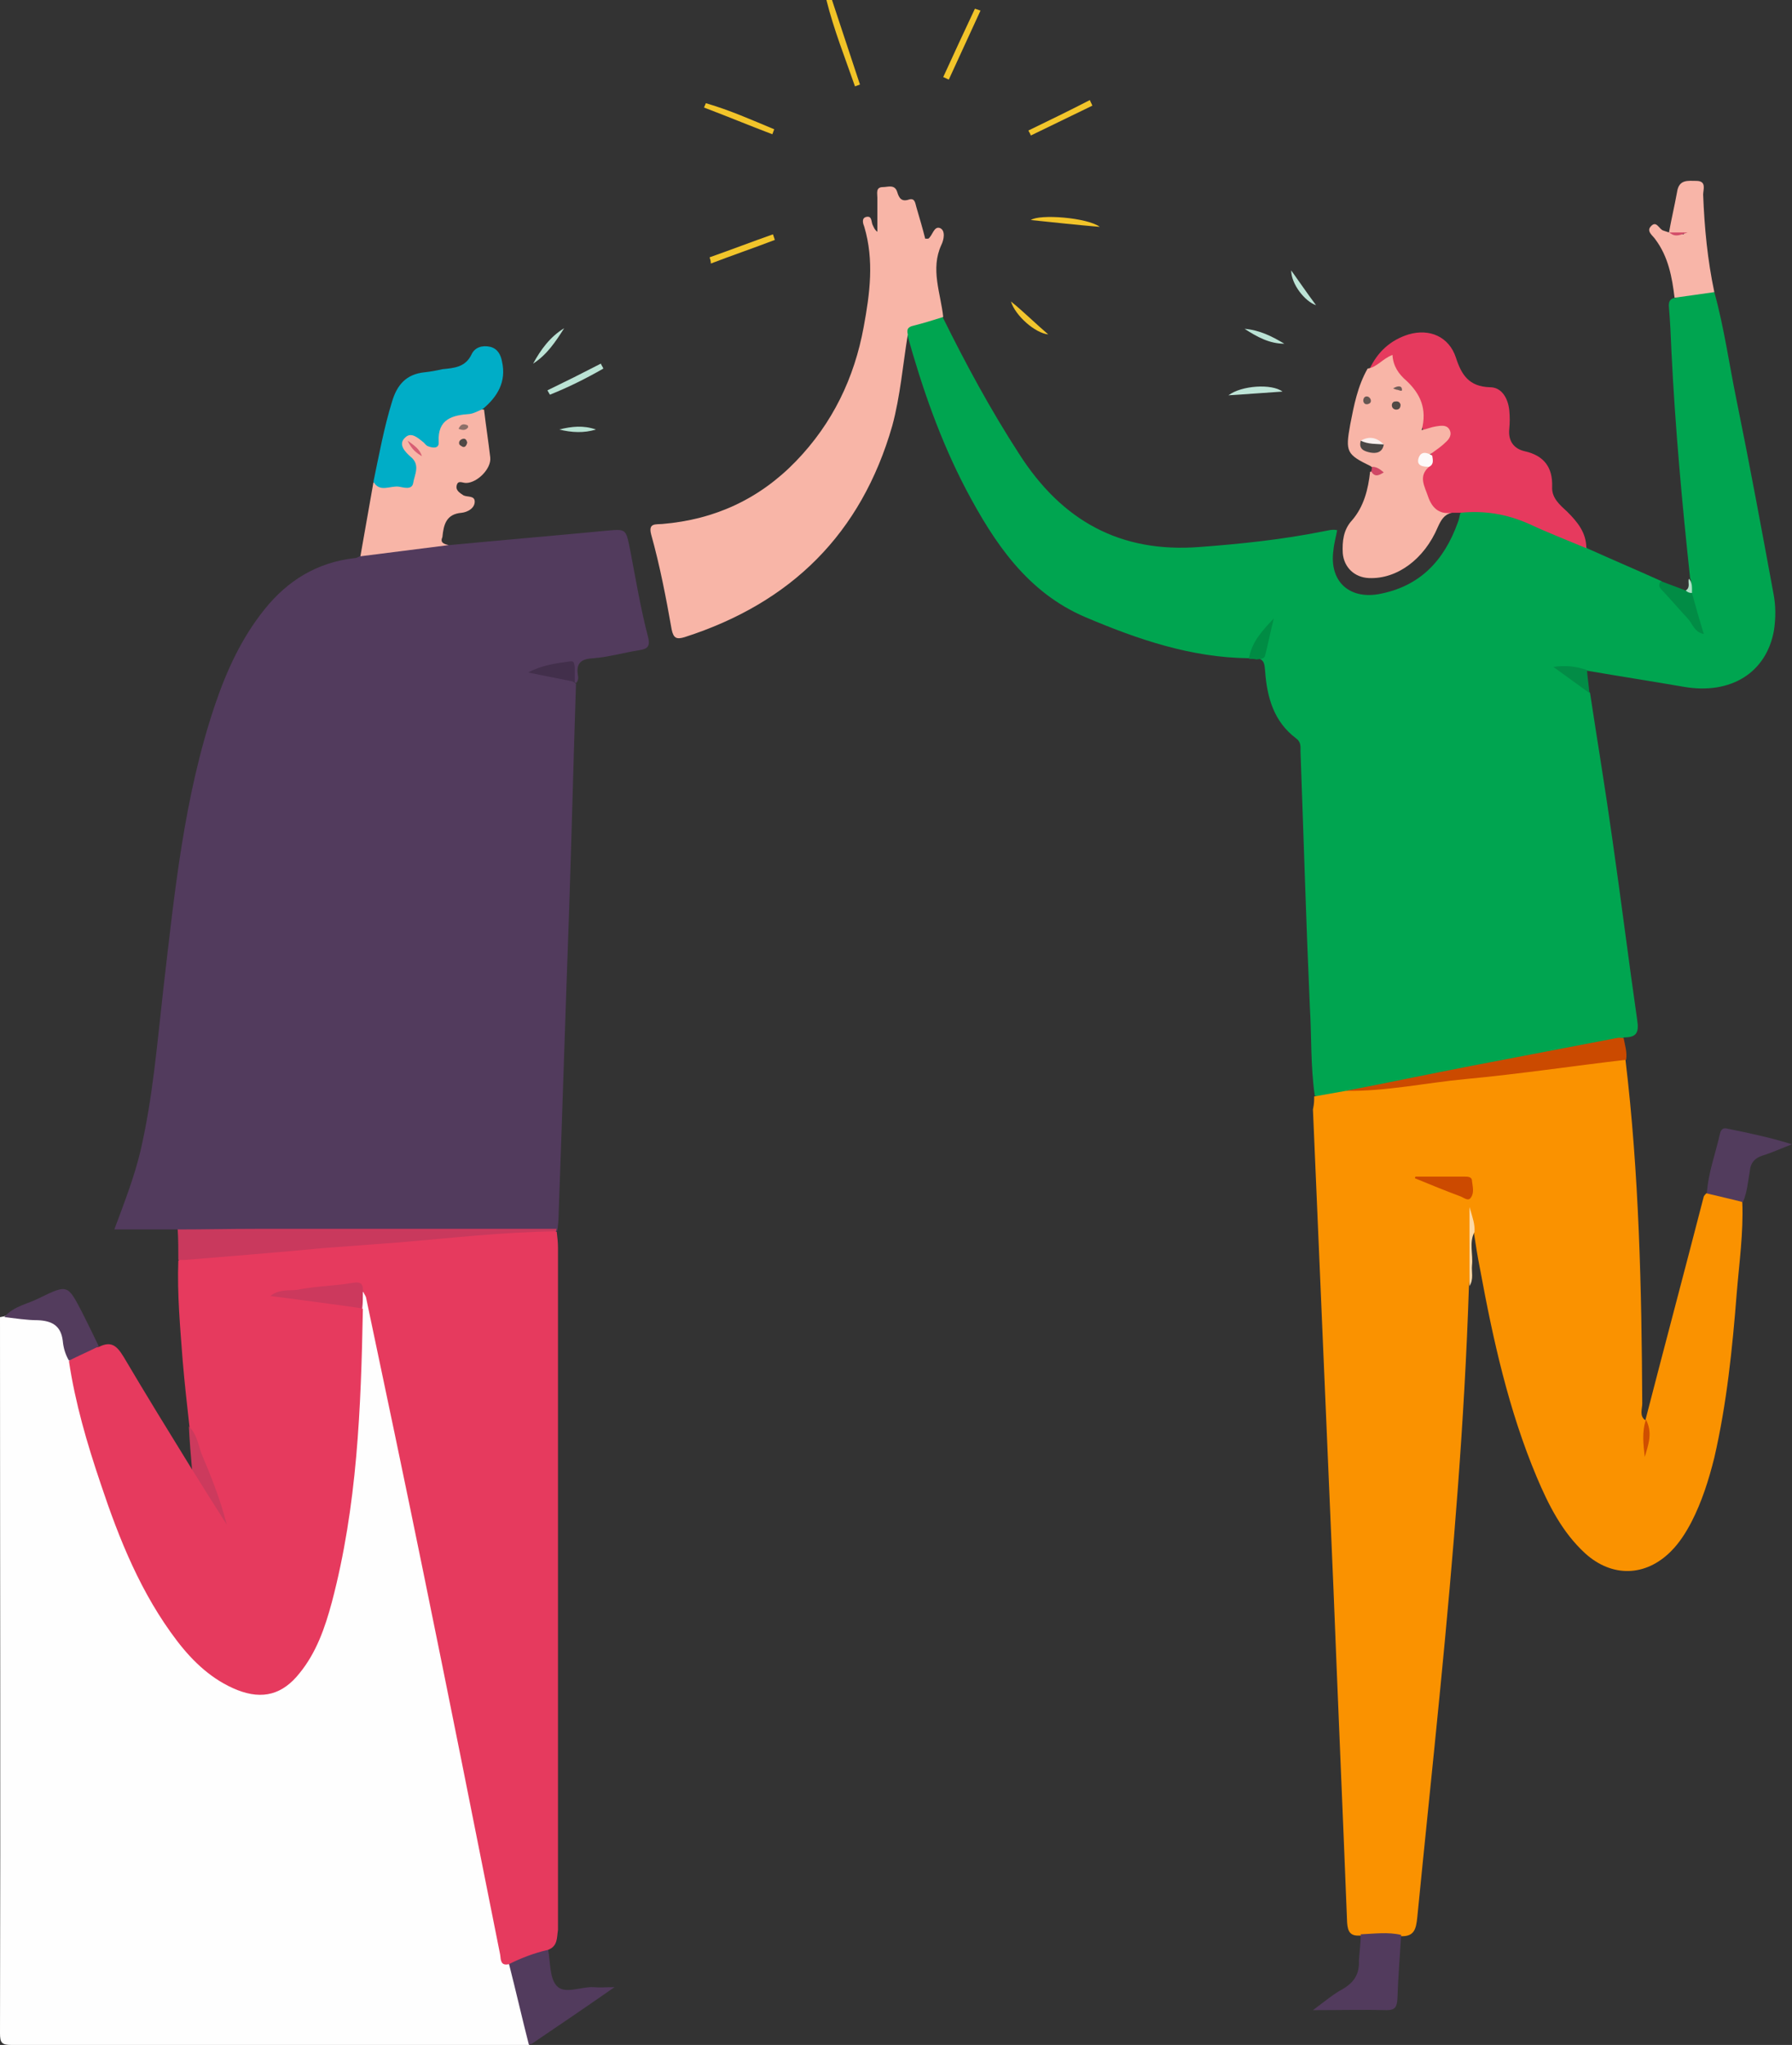<?xml version="1.0" encoding="utf-8"?>
<!-- Generator: Adobe Illustrator 24.0.1, SVG Export Plug-In . SVG Version: 6.00 Build 0)  -->
<svg version="1.1" id="Calque_1" xmlns="http://www.w3.org/2000/svg" xmlns:xlink="http://www.w3.org/1999/xlink" x="0px" y="0px"
	 viewBox="0 0 288.4 329" style="enable-background:new 0 0 288.4 329;" xml:space="preserve">
<rect x="0" y="0" width="288.4" height="329" fill="#333333" stroke="none"/>
<style type="text/css">
	.st0{fill:#FEFEFE;}
	.st1{fill:#523B5D;}
	.st2{fill:#F1C327;}
	.st3{fill:#00A550;}
	.st4{fill:#FA9200;}
	.st5{fill:#E63A5E;}
	.st6{fill:#F8B5A7;}
	.st7{fill:#00ADC7;}
	.st8{fill:#C9395D;}
	.st9{fill:#F8B5A8;}
	.st10{fill:#CB4A00;}
	.st11{fill:#523C5D;}
	.st12{fill:#533C5D;}
	.st13{fill:#CC3A5D;}
	.st14{fill:#018C45;}
	.st15{fill:#028C46;}
	.st16{fill:#008C44;}
	.st17{fill:#F2C42A;}
	.st18{fill:#F2C52B;}
	.st19{fill:#BBE3D5;}
	.st20{fill:#BEE4D7;}
	.st21{fill:#BCE3D5;}
	.st22{fill:#F2C52E;}
	.st23{fill:#FDD9A5;}
	.st24{fill:#B7E1D2;}
	.st25{fill:#D04765;}
	.st26{fill:#AFE1C7;}
	.st27{fill:#CC395D;}
	.st28{fill:#422F4B;}
	.st29{fill:#CC4A00;}
	.st30{fill:#CF4E00;}
	.st31{fill:#FDFAF9;}
	.st32{fill:#4A4745;}
	.st33{fill:#F9F0EE;}
	.st34{fill:#514A46;}
	.st35{fill:#655752;}
	.st36{fill:#6F5D58;}
	.st37{fill:#D85E73;}
	.st38{fill:#504946;}
	.st39{fill:#8D7069;}
	.st40{fill:#D24C68;}
</style>
<g>
	<path class="st0" d="M0,211.9c0.2,0,0.4-0.1,0.6-0.1c2.8-1.1,5.4-0.1,8,0.6c1,0.2,1.3,1.2,1.6,2.1c0.5,1.4,0.7,2.8,1.1,4.2
		c2.6,12.7,6.4,25,12.3,36.5c2.3,4.5,5.1,8.7,8.9,12.2c1.8,1.7,3.9,3,6.2,3.9c3.4,1.3,6.2,0.5,8.6-2.3c3.3-3.9,4.7-8.6,5.8-13.4
		c2.1-8.7,3.1-17.5,3.7-26.4c0.4-6.3,0.6-12.5,0.9-18.8c0-0.9-0.1-1.8,0.5-2.6c1.4,0,1.2,1.2,1.4,2c1.4,5.3,2.4,10.6,3.5,16
		c6,28.8,11.8,57.6,17.6,86.4c0.3,1.3,0.4,2.6,1.4,3.6c1.9,3.8,2.4,8.1,3.4,12.2c0.1,0.4-0.1,0.7-0.4,1c-27.7,0-55.5,0-83.2,0
		c-1.6,0-1.9-0.3-1.9-1.9C0.1,288.7,0,250.3,0,211.9z"/>
	<path class="st1" d="M85.1,328.9c-1.1-4.3-2.1-8.7-3.2-13c1.7-1.9,3.8-2.6,6.3-2.3c0.4,2,0.2,4.6,1.4,5.9c1.3,1.4,3.9,0.1,5.9,0.2
		c1,0.1,2,0,3.4,0c-4.6,3.2-9,6.2-13.3,9.1C85.4,328.9,85.3,328.9,85.1,328.9z"/>
	<path class="st2" d="M133.9,0c1.5,4.5,3,9.1,4.5,13.6c-0.3,0.1-0.5,0.2-0.8,0.3C136,9.3,134.2,4.8,133,0C133.3,0,133.6,0,133.9,0z"
		/>
	<path class="st1" d="M28.5,197.8c-3.3,0-6.6,0-10.1,0c1.6-4.3,3.2-8.4,4.2-12.6c2-8.6,2.7-17.4,3.7-26.2
		c1.8-15.4,3.3-30.8,8.3-45.6c1.9-5.6,4.3-10.8,8-15.4S51,90.5,57,89.8c0.4,0,0.7-0.2,1.1-0.4c1-0.9,2.2-0.9,3.4-1
		c3.6-0.5,7.1-1.3,10.8-0.7c8.4-0.8,16.7-1.5,25.1-2.3c3.4-0.3,3.3-0.4,4,3c0.9,4.7,1.7,9.5,2.9,14.1c0.4,1.6-0.2,1.9-1.4,2.1
		c-2.5,0.4-4.9,1.1-7.4,1.3c-1.9,0.1-2.8,0.7-2.5,2.7c0.1,0.4,0.1,0.9-0.3,1.3c-1.2-0.5,0.2-2.5-1.4-2.6c-1-0.1-2.1,0.4-3.1,0.6
		c-0.5,0.1-1,0.2-1.5,0.3c2,0.7,4.3,0.3,6,1.8c-0.4,12.1-0.7,24.2-1.1,36.3c-0.6,16.4-1.1,32.8-1.7,49.2c0,0.8-0.1,1.7-0.2,2.5
		c-0.8,0.8-1.8,0.6-2.8,0.6c-18.3,0.1-36.5,0.1-54.8,0.1C30.7,198.4,29.5,198.5,28.5,197.8z"/>
	<path class="st3" d="M275.9,47c1.6,5.8,2.4,11.7,3.6,17.5c2.1,10.3,4,20.6,5.9,30.9c0.4,2,0.4,4,0.1,6c-1.2,6.8-6.9,10.4-14.5,9.1
		c-5.2-0.9-10.4-1.7-15.6-2.6c-1.4,0.4-2.8-0.1-4.1-0.4c1.5,1.3,3.5,2.2,4.6,4c1.2,7.9,2.5,15.7,3.6,23.6c1.4,9.7,2.6,19.4,4,29.1
		c0.3,2-0.2,2.7-2.1,2.7c-2.7,1.4-5.7,1.6-8.6,2.1c-11.9,2.3-23.9,4.5-35.8,6.8c-1.8,0.1-3.5,1.1-5.4,0.5c-0.7-4.8-0.5-9.6-0.8-14.4
		c-0.6-13.6-1-27.3-1.5-41c0-0.8,0.1-1.5-0.7-2.1c-3.6-2.7-4.7-6.6-5-10.9c-0.1-1-0.1-1.8-1.3-2c1.4-1.5,1.2-3.5,1.9-5
		c-1.3,1.3-1.8,3.4-3.2,5c-9.3-0.1-17.8-3-26.3-6.6c-9.4-4-14.7-12-19.2-20.5c-4.2-8-7.1-16.4-9.5-25c-0.7-0.6-0.7-1.3,0.1-1.6
		c1.8-0.7,3.5-1.8,5.6-1.2c3.7,7.5,7.7,14.9,12.3,22c6.9,10.8,16.3,16,29.1,15c6.7-0.5,13.3-1.2,19.8-2.5c0.7-0.1,1.5-0.4,2.3-0.2
		c-0.2,1.1-0.5,2.1-0.6,3.2c-0.7,4.9,2.4,7.9,7.2,7.1c6.7-1.2,10.6-5.4,12.8-11.5c0.2-0.5,0.3-1,0.4-1.5c1.6-1.2,3.4-0.8,5.1-0.6
		c5.4,0.8,10.1,3.4,14.9,5.7c0.2,0.1,0.3,0.3,0.4,0.5c4,1.8,8,3.5,12,5.3c1.8,2.6,4.2,4.8,6,7.4c-0.4-1.9-1.3-3.7-1.4-5.7
		c0.2-0.7,0.3-1.5,0-2.2c-1.3-12.1-2.4-24.2-3-36.4c-0.1-2.4-0.2-4.7-0.4-7.1c-0.1-0.9,0.1-1.5,1.1-1.6
		C271.6,46.6,273.7,46.3,275.9,47z"/>
	<path class="st4" d="M211.5,176.4c1.7-0.3,3.4-0.6,5.1-0.9c14.1-2.1,28.3-3.8,42.4-5.3c0.9-0.1,1.8-0.4,2.6,0.3
		c2.2,18.4,2.6,36.8,2.7,55.3c0,0.9-0.5,2,0.5,2.7c0.2,1.4,0,2.7,0,4.1c0,0.5-0.1,1-0.1,1c0.2-1.4,0.3-3.2,0.1-5.1
		c3.1-12,6.3-24,9.4-36c0.1-0.2,0.3-0.4,0.4-0.5c2.1-0.5,4.1,0,5.8,1.4c0.2,4.9-0.5,9.8-0.9,14.7c-0.7,8.9-1.6,17.7-3.6,26.4
		c-0.9,3.6-2,7.1-3.7,10.4c-0.9,1.7-1.9,3.3-3.3,4.7c-4.1,4.1-9.5,4.2-13.8,0.3c-3.7-3.4-5.9-7.8-7.8-12.3c-4.5-10.7-7-22-9.1-33.4
		c-0.4-2-0.7-3.9-1-5.9c-0.5-0.5-0.4-1.1-0.4-1.5c-0.5,3.3,0,6.8-0.4,10.3c-0.7,21.5-2.5,43-4.6,64.5c-1.2,12.3-2.5,24.6-3.7,36.8
		c-0.2,2-0.5,3.2-2.7,3.1c-2.2,0.5-4.4,0.6-6.5-0.1c-1.5,0.1-2-0.5-2.1-2.1c-0.7-17.9-1.5-35.9-2.2-53.8c-1.1-25.7-2.2-51.4-3.3-77
		C211.5,177.6,211.5,177,211.5,176.4z"/>
	<path class="st5" d="M88.2,313.7c-2.2,0.5-4.3,1.3-6.3,2.3c-1.3,0.3-1.3-0.6-1.4-1.5c-4.1-20.6-8.2-41.2-12.4-61.7
		c-3-14.7-6.1-29.4-9.2-44.1c-0.1-0.3-0.3-0.5-0.4-0.8c-1-0.9-2.2-0.9-3.4-0.7c-3,0.5-6,0.8-8.7,1.1c3.2,0.5,6.8,0.9,10.3,1.6
		c0.6,0.1,1.2,0.2,1.7,0.7c-0.3,15.9-0.9,31.7-5,47.2c-1.1,4.1-2.5,8.1-5.2,11.4c-2.7,3.4-5.9,4.3-10,2.7c-4-1.6-7.1-4.5-9.7-7.9
		c-5.8-7.6-9.3-16.3-12.3-25.3c-2.2-6.5-4.1-13-5.1-19.7c1.3-1.5,2.9-2.1,4.8-2.3c2-1,2.9-0.2,4,1.6c3.6,6.1,7.3,12.1,11,18.1
		c1.4,0.1,1.4,1.4,2,2.2c1.4,1.8,2.4,3.7,3,4.9c-1.8-4-3.8-8.9-5.4-13.9c-0.4-3.6-0.8-7.1-1.1-10.7c-0.4-5.3-0.9-10.7-0.7-16.1
		c1.1-0.9,2.4-1,3.7-1.1c11.3-0.8,22.6-1.8,33.9-2.7c7-0.5,14-1,21.1-1c0.7,0,1.5-0.2,2.2,0.2c0.1,0.8,0.2,1.7,0.2,2.5
		c0,36.6,0,73.2,0,109.8C89.6,311.7,89.8,313.1,88.2,313.7z"/>
	<path class="st6" d="M151.8,51c-1.6,0.5-3.2,1-4.8,1.4c-0.9,0.2-1.1,0.6-0.9,1.4c-0.8,4.9-1.2,9.9-2.5,14.7
		c-5,17.4-16.3,28.5-33.4,34c-1.3,0.4-1.8,0.2-2.1-1.2c-0.9-5.1-1.9-10.3-3.3-15.3c-0.5-1.9,0.7-1.6,1.8-1.7
		c8.4-0.7,15.6-4,21.5-10.1s9.4-13.4,10.9-21.6c1-5.4,1.7-10.7,0.1-16.1c-0.2-0.5-0.5-1.4,0.3-1.6c0.9-0.2,0.8,0.6,1,1.2
		c0.2,0.4,0.3,0.8,0.8,1.2c0-1.8,0-3.7,0-5.5c0-0.7-0.3-1.7,0.9-1.7c0.8,0,1.9-0.5,2.3,0.8c0.3,1,0.7,1.6,1.9,1.2
		c1-0.3,1,0.7,1.2,1.3c0.5,1.7,1,3.4,1.4,5c0.3,0,0.4,0,0.5,0c0.7-0.5,0.9-2.1,1.9-1.7c0.9,0.4,0.6,1.9,0.2,2.7
		C149.7,43.3,151.4,47.2,151.8,51z"/>
	<path class="st5" d="M255.3,88.2c-3.1-1.3-6.2-2.5-9.2-3.9c-3.6-1.6-7.2-2.2-11.1-1.8c-0.4,0-0.9,0-1.3,0c-1.5,0.4-2.9,0.4-3.7-1.2
		c-1-2-2.3-4-0.7-6.3c0.4-0.5,0.6-1.2,0.9-1.8c0.5-0.8,1.3-1.2,2-1.9c0.4-0.4,0.8-0.8,0.6-1.4s-0.9-0.6-1.4-0.5
		c-2.3,0.8-2.7-0.1-2.6-2.3c0.1-2.1-1.1-3.8-2.5-5.3c-1-1.1-2-2.1-2.3-3.5c-1.4,0-2.1,1.9-3.6,1.1c1.3-2.8,3.4-4.7,6.3-5.6
		c3.4-1,6.5,0.4,7.6,3.7c0.9,2.8,2.1,4.7,5.5,4.8c1.9,0,2.9,1.8,3.1,3.7c0.1,1,0.1,2,0,3c-0.2,1.9,0.7,3.2,2.5,3.6
		c3.1,0.7,4.5,2.6,4.4,5.7c-0.1,1.8,1.2,2.9,2.4,4C253.9,84,255.3,85.7,255.3,88.2z"/>
	<path class="st6" d="M230,75.1c-1.8,1.5-0.7,3.2-0.2,4.7c0.6,1.8,1.7,3,3.8,2.7c-1.2,0.3-1.7,1.2-2.2,2.3
		c-2.2,5.2-6.6,8.4-11.1,8.2c-2.3-0.1-4-1.7-4.2-4c-0.1-1.9,0.1-3.8,1.5-5.3c1.9-2.2,2.6-5,2.9-7.8c1.1-0.2,0.4-0.6,0.1-0.9
		c-3.9-1.9-4.1-2.3-3.3-6.7c0.6-3.1,1.2-6.2,2.8-9c1.5-0.2,2.4-1.6,4-2.2c0.1,1.8,1,3.1,2.3,4.2c2.2,2.1,3.3,4.5,2.4,7.9
		c0.9-0.2,1.6-0.5,2.3-0.6s1.6-0.3,2.1,0.4c0.6,0.9,0,1.7-0.6,2.2c-0.7,0.7-1.5,1.2-2.3,1.8C229.2,73.6,228.7,74.1,230,75.1z"/>
	<path class="st6" d="M72.2,87.7c-4.7,0.6-9.5,1.2-14.2,1.8c0.7-4,1.4-8,2.1-11.9c1.2,0.1,2.4,0.3,3.7,0.2c2.2-0.1,3.1-1.5,2.2-3.5
		c-0.1-0.1-0.1-0.3-0.2-0.4c-0.8-1.1-1.9-2.4-0.8-3.7c1.2-1.4,2.5-0.3,3.7,0.5c0.7,0.5,1.3,0.3,1.6-0.6c0.3-1.2,0.3-2.6,1.6-3.1
		c1.9-0.8,3.9-1.3,6-1.1c0.3,2.6,0.7,5.1,1,7.7c0.2,1.8-2.1,4.1-3.9,4.1c-0.6,0-1.3-0.5-1.5,0.4c-0.2,0.8,0.5,1.2,1.1,1.6
		c0.6,0.3,1.8,0,1.8,1c0,1.1-1.2,1.7-2.1,1.8c-2.5,0.2-2.9,1.9-3.1,3.9C70.8,87.3,71.4,87.5,72.2,87.7z"/>
	<path class="st7" d="M77.7,65.8c-0.7,0.3-1.4,0.7-2.1,0.8c-2.8,0.2-5.2,0.8-5,4.5c0.1,1.1-0.9,1-1.7,0.7c-0.3-0.1-0.5-0.4-0.7-0.6
		c-0.9-0.7-2-1.8-3-0.8c-1.2,1.1,0,2.3,0.9,3.1c1.6,1.3,0.6,2.9,0.4,4.2c-0.2,1.2-1.6,0.7-2.3,0.6c-1.4-0.2-3.1,1-4.1-0.8
		c0.9-4.3,1.7-8.7,3-12.9c0.8-2.7,2.3-4.4,5.2-4.7c1-0.1,2-0.3,2.9-0.5c1.9-0.2,3.7-0.3,4.7-2.4c0.5-1.1,1.7-1.5,3-1.2
		c1.2,0.3,1.7,1.3,1.9,2.4C81.5,61.4,80.1,63.8,77.7,65.8z"/>
	<path class="st8" d="M89.5,198.1c-8.5,0.1-17,1.1-25.5,1.8c-4,0.3-8,0.6-12,0.9c-7.4,0.7-14.8,1.3-22.2,1.9c-0.4,0-0.8,0-1.1,0
		c0-1.6,0-3.3-0.1-4.9c4.2,0,8.4-0.1,12.6-0.1c16.1,0,32.2,0,48.4,0C89.5,197.8,89.5,198,89.5,198.1z"/>
	<path class="st9" d="M275.9,47c-2.1,0.3-4.2,0.6-6.4,0.9c-0.4-3.3-1-6.6-3.1-9.4c-0.4-0.6-1.5-1.3-0.7-2.1c0.9-1,1.3,0.5,2,0.7
		c0.3,0.1,0.6,0.2,0.9,0.3c0.7,0.5,1.6,0,2.3,0.3c0.3,0-0.1-0.5,0-0.2c-0.8,0.2-1.6,0.3-2.3-0.1c0.4-2.2,0.9-4.3,1.3-6.5
		c0.3-2.1,1.8-1.8,3.1-1.8c1.7,0,1.1,1.4,1.1,2.2C274.3,36.6,274.8,41.8,275.9,47z"/>
	<path class="st1" d="M219,311.2c2.2-0.1,4.4-0.4,6.5,0.1c-0.2,3.4-0.5,6.9-0.6,10.3c-0.1,1.2-0.3,1.8-1.7,1.8
		c-3.7-0.1-7.5,0-11.9,0c1.9-1.4,3.3-2.6,4.8-3.4c1.9-1.1,2.7-2.5,2.6-4.6C218.8,313.9,219,312.5,219,311.2z"/>
	<path class="st10" d="M261.7,170.5c-8.6,1-17.2,2.3-25.8,3.1c-6.4,0.6-12.8,2-19.3,1.9c6.7-1.3,13.4-2.7,20.1-4
		c7.8-1.5,15.7-3,23.5-4.5c0.4-0.1,0.7,0,1.1,0C261.5,168.1,261.9,169.3,261.7,170.5z"/>
	<path class="st11" d="M280.5,193.4c-1.9-0.5-3.8-0.9-5.8-1.4c0.2-3.3,1.4-6.4,2.1-9.6c0.2-0.8,0.6-1,1.3-0.8
		c3.4,0.7,6.8,1.4,10.3,2.5c-1.6,0.6-3.1,1.3-4.7,1.8c-1.3,0.4-2,1.2-2.1,2.6C281.3,190.1,281.2,191.8,280.5,193.4z"/>
	<path class="st12" d="M15.9,216.6c-1.6,0.8-3.2,1.5-4.8,2.3c-0.6-1-0.9-2.1-1-3.2c-0.3-2.4-1.7-3.2-4-3.3c-1.8,0-3.6-0.3-5.4-0.5
		c1.5-1.8,3.8-2.1,5.7-3.1c4.5-2.2,4.5-2.1,6.8,2.3C14.1,212.9,15,214.7,15.9,216.6z"/>
	<path class="st13" d="M30.4,229.5c1.4,1.3,1.5,3.2,2.2,4.8c1.5,3.5,2.9,7.1,3.9,11c-1.9-3-3.8-6-5.6-8.9
		C30.7,234,30.5,231.8,30.4,229.5z"/>
	<path class="st14" d="M272.3,95.4c0.6,2.2,1.2,4.3,1.9,6.6c-1.5-0.3-1.8-1.6-2.5-2.4c-1.3-1.4-2.5-2.8-3.8-4.2
		c-0.4-0.5-1.3-1-0.6-1.9c1.3,0.5,2.7,1,4,1.5C271.6,95.2,272.1,95,272.3,95.4z"/>
	<path class="st15" d="M255.8,111.5c-1.9-1.4-3.9-2.8-5.8-4.2c1.9-0.3,3.7-0.1,5.4,0.5C255.5,109.1,255.7,110.3,255.8,111.5z"/>
	<path class="st16" d="M201,106c0.4-2.7,2.2-4.6,4-6.5c-0.5,2-0.9,4-1.4,6c-0.2,0.6-0.9,0.5-1.4,0.6C201.9,106,201.5,106,201,106z"
		/>
	<path class="st17" d="M157.8,1.7c-1.7,3.7-3.4,7.4-5.1,11.1c-0.3-0.1-0.6-0.3-0.9-0.4c1.7-3.7,3.4-7.4,5.1-11
		C157.2,1.5,157.5,1.6,157.8,1.7z"/>
	<path class="st17" d="M124.3,21.6c-3.7-1.4-7.3-2.9-11-4.3c0.1-0.2,0.2-0.5,0.3-0.7c3.8,1.1,7.4,2.7,11,4.2
		C124.5,21.1,124.4,21.3,124.3,21.6z"/>
	<path class="st18" d="M175.8,17c-3.3,1.6-6.6,3.2-9.9,4.8c-0.1-0.3-0.3-0.6-0.4-0.8c3.3-1.6,6.6-3.2,9.9-4.9
		C175.5,16.4,175.7,16.7,175.8,17z"/>
	<path class="st17" d="M177,36.5c-3.6-0.3-7.2-0.7-11.1-1.1C167.3,34.4,175,35,177,36.5z"/>
	<path class="st18" d="M114.2,41.4c3.4-1.2,6.8-2.5,10.2-3.7c0.1,0.3,0.2,0.6,0.3,0.9c-3.4,1.3-6.9,2.5-10.3,3.8
		C114.4,42,114.3,41.7,114.2,41.4z"/>
	<path class="st19" d="M88.1,62.8c2.9-1.4,5.7-2.8,8.6-4.3c0.1,0.3,0.3,0.5,0.4,0.8c-2.8,1.6-5.6,3-8.6,4.2
		C88.4,63.3,88.2,63,88.1,62.8z"/>
	<path class="st20" d="M206.4,63c-2.9,0.2-5.6,0.4-8.7,0.6C199.8,62,204.7,61.7,206.4,63z"/>
	<path class="st21" d="M90.8,52.8c-1.4,2.2-2.8,4.3-5,5.7C87,56.3,88.5,54.2,90.8,52.8z"/>
	<path class="st22" d="M168.7,53.8c-2.1-0.2-5.3-3-6-5.3C164.8,50.2,166.7,52.1,168.7,53.8z"/>
	<path class="st19" d="M200.3,52.9c2.4,0.2,4.4,1.2,6.4,2.4C204.3,55.3,202.3,54.2,200.3,52.9z"/>
	<path class="st21" d="M207.8,43.5c1.3,1.8,2.5,3.6,4,5.6C210,48.5,207.8,45.7,207.8,43.5z"/>
	<path class="st23" d="M236.5,206.9c0-4,0-8,0-12.7c0.5,1.7,0.9,2.8,0.8,4c-0.9,1.7-0.2,3.6-0.4,5.4
		C236.8,204.6,237.2,205.8,236.5,206.9z"/>
	<path class="st24" d="M90,69.1c2-0.5,3.9-0.7,5.9,0C94,69.7,92,69.6,90,69.1z"/>
	<path class="st25" d="M220.8,75.1c0.7,0,1.2,0.3,1.9,0.9c-0.8,0.5-1.4,0.8-2-0.1C220.7,75.7,220.8,75.4,220.8,75.1z"/>
	<path class="st26" d="M272.3,95.4c-0.4,0-0.7-0.1-1-0.4c0.8-0.5,0.3-1.3,0.5-1.9C272.4,93.7,272.3,94.6,272.3,95.4z"/>
	<path class="st27" d="M58.3,210.5c-4.8-0.7-9.5-1.3-14.8-2c1.6-1.2,3.1-0.8,4.4-1c2.9-0.6,5.9-0.6,8.8-1.1c1.5-0.3,1.8,0.3,1.7,1.5
		C58.4,208.7,58.4,209.6,58.3,210.5z"/>
	<path class="st28" d="M92.5,109.7c-2.5-0.5-5-1-7.5-1.5c2.2-1.2,4.5-1.5,6.8-1.8c0.7-0.1,0.6,0.5,0.7,0.9
		C92.5,108.1,92.5,108.9,92.5,109.7L92.5,109.7z"/>
	<path class="st29" d="M227.8,189.3c2.6,0,5.2,0,7.9,0c0.5,0,1.2,0,1.2,0.7c0.1,0.9,0.4,1.9-0.2,2.7c-0.4,0.6-1.1,0-1.6-0.2
		c-2.4-0.9-4.9-1.9-7.3-2.9C227.7,189.6,227.7,189.5,227.8,189.3z"/>
	<path class="st30" d="M264.9,228.4c1.1,2.1,0.4,4-0.2,6C264.5,232.5,264.2,230.4,264.9,228.4L264.9,228.4z"/>
	<path class="st31" d="M230,75.1c-0.9,0-2.1-0.1-1.7-1.4c0.4-1.2,1.4-0.9,2.2-0.4C230.6,74,230.8,74.7,230,75.1z"/>
	<path class="st32" d="M222.7,71.5c-0.2,1.3-1.2,1.5-2.2,1.3c-0.9-0.2-1.9-0.5-1.5-1.9C220.3,70.9,221.5,70.9,222.7,71.5z"/>
	<path class="st33" d="M222.7,71.5c-1.2-0.1-2.5,0-3.7-0.6C220.4,70.1,221.6,70.4,222.7,71.5z"/>
	<path class="st34" d="M225.4,65.1c0,0.5-0.2,0.8-0.7,0.8c-0.4,0-0.7-0.3-0.7-0.7c0-0.3,0.2-0.6,0.5-0.6
		C225,64.5,225.3,64.7,225.4,65.1z"/>
	<path class="st35" d="M220.6,64.3c0.1,0.4-0.1,0.6-0.4,0.7c-0.4,0.1-0.7,0-0.8-0.5c0-0.3,0.1-0.6,0.4-0.7
		C220.2,63.7,220.5,64,220.6,64.3z"/>
	<path class="st36" d="M224.2,62.5c0.6-0.4,1.3-0.5,1.4,0c0.2,0.7-0.5,0.2-0.8,0.2C224.7,62.7,224.5,62.6,224.2,62.5z"/>
	<path class="st37" d="M67.9,73.4c-0.8-0.5-1.6-1-2.3-2.5C66.9,71.8,67.6,72.4,67.9,73.4z"/>
	<path class="st38" d="M75.2,71.2c-0.1,0.4-0.3,0.8-0.7,0.7c-0.2-0.1-0.6-0.3-0.6-0.5c-0.1-0.4,0.2-0.7,0.6-0.8
		C74.9,70.5,75.1,70.8,75.2,71.2z"/>
	<path class="st39" d="M73.8,69c0.3-0.7,0.7-0.9,1.4-0.6c0.1,0,0.2,0.3,0.1,0.4C74.9,69.3,74.4,69.2,73.8,69z"/>
	<path class="st40" d="M268.7,37.4c1,0,1.9,0,2.9,0C270.6,37.7,269.6,38.3,268.7,37.4L268.7,37.4z"/>
</g>
</svg>
